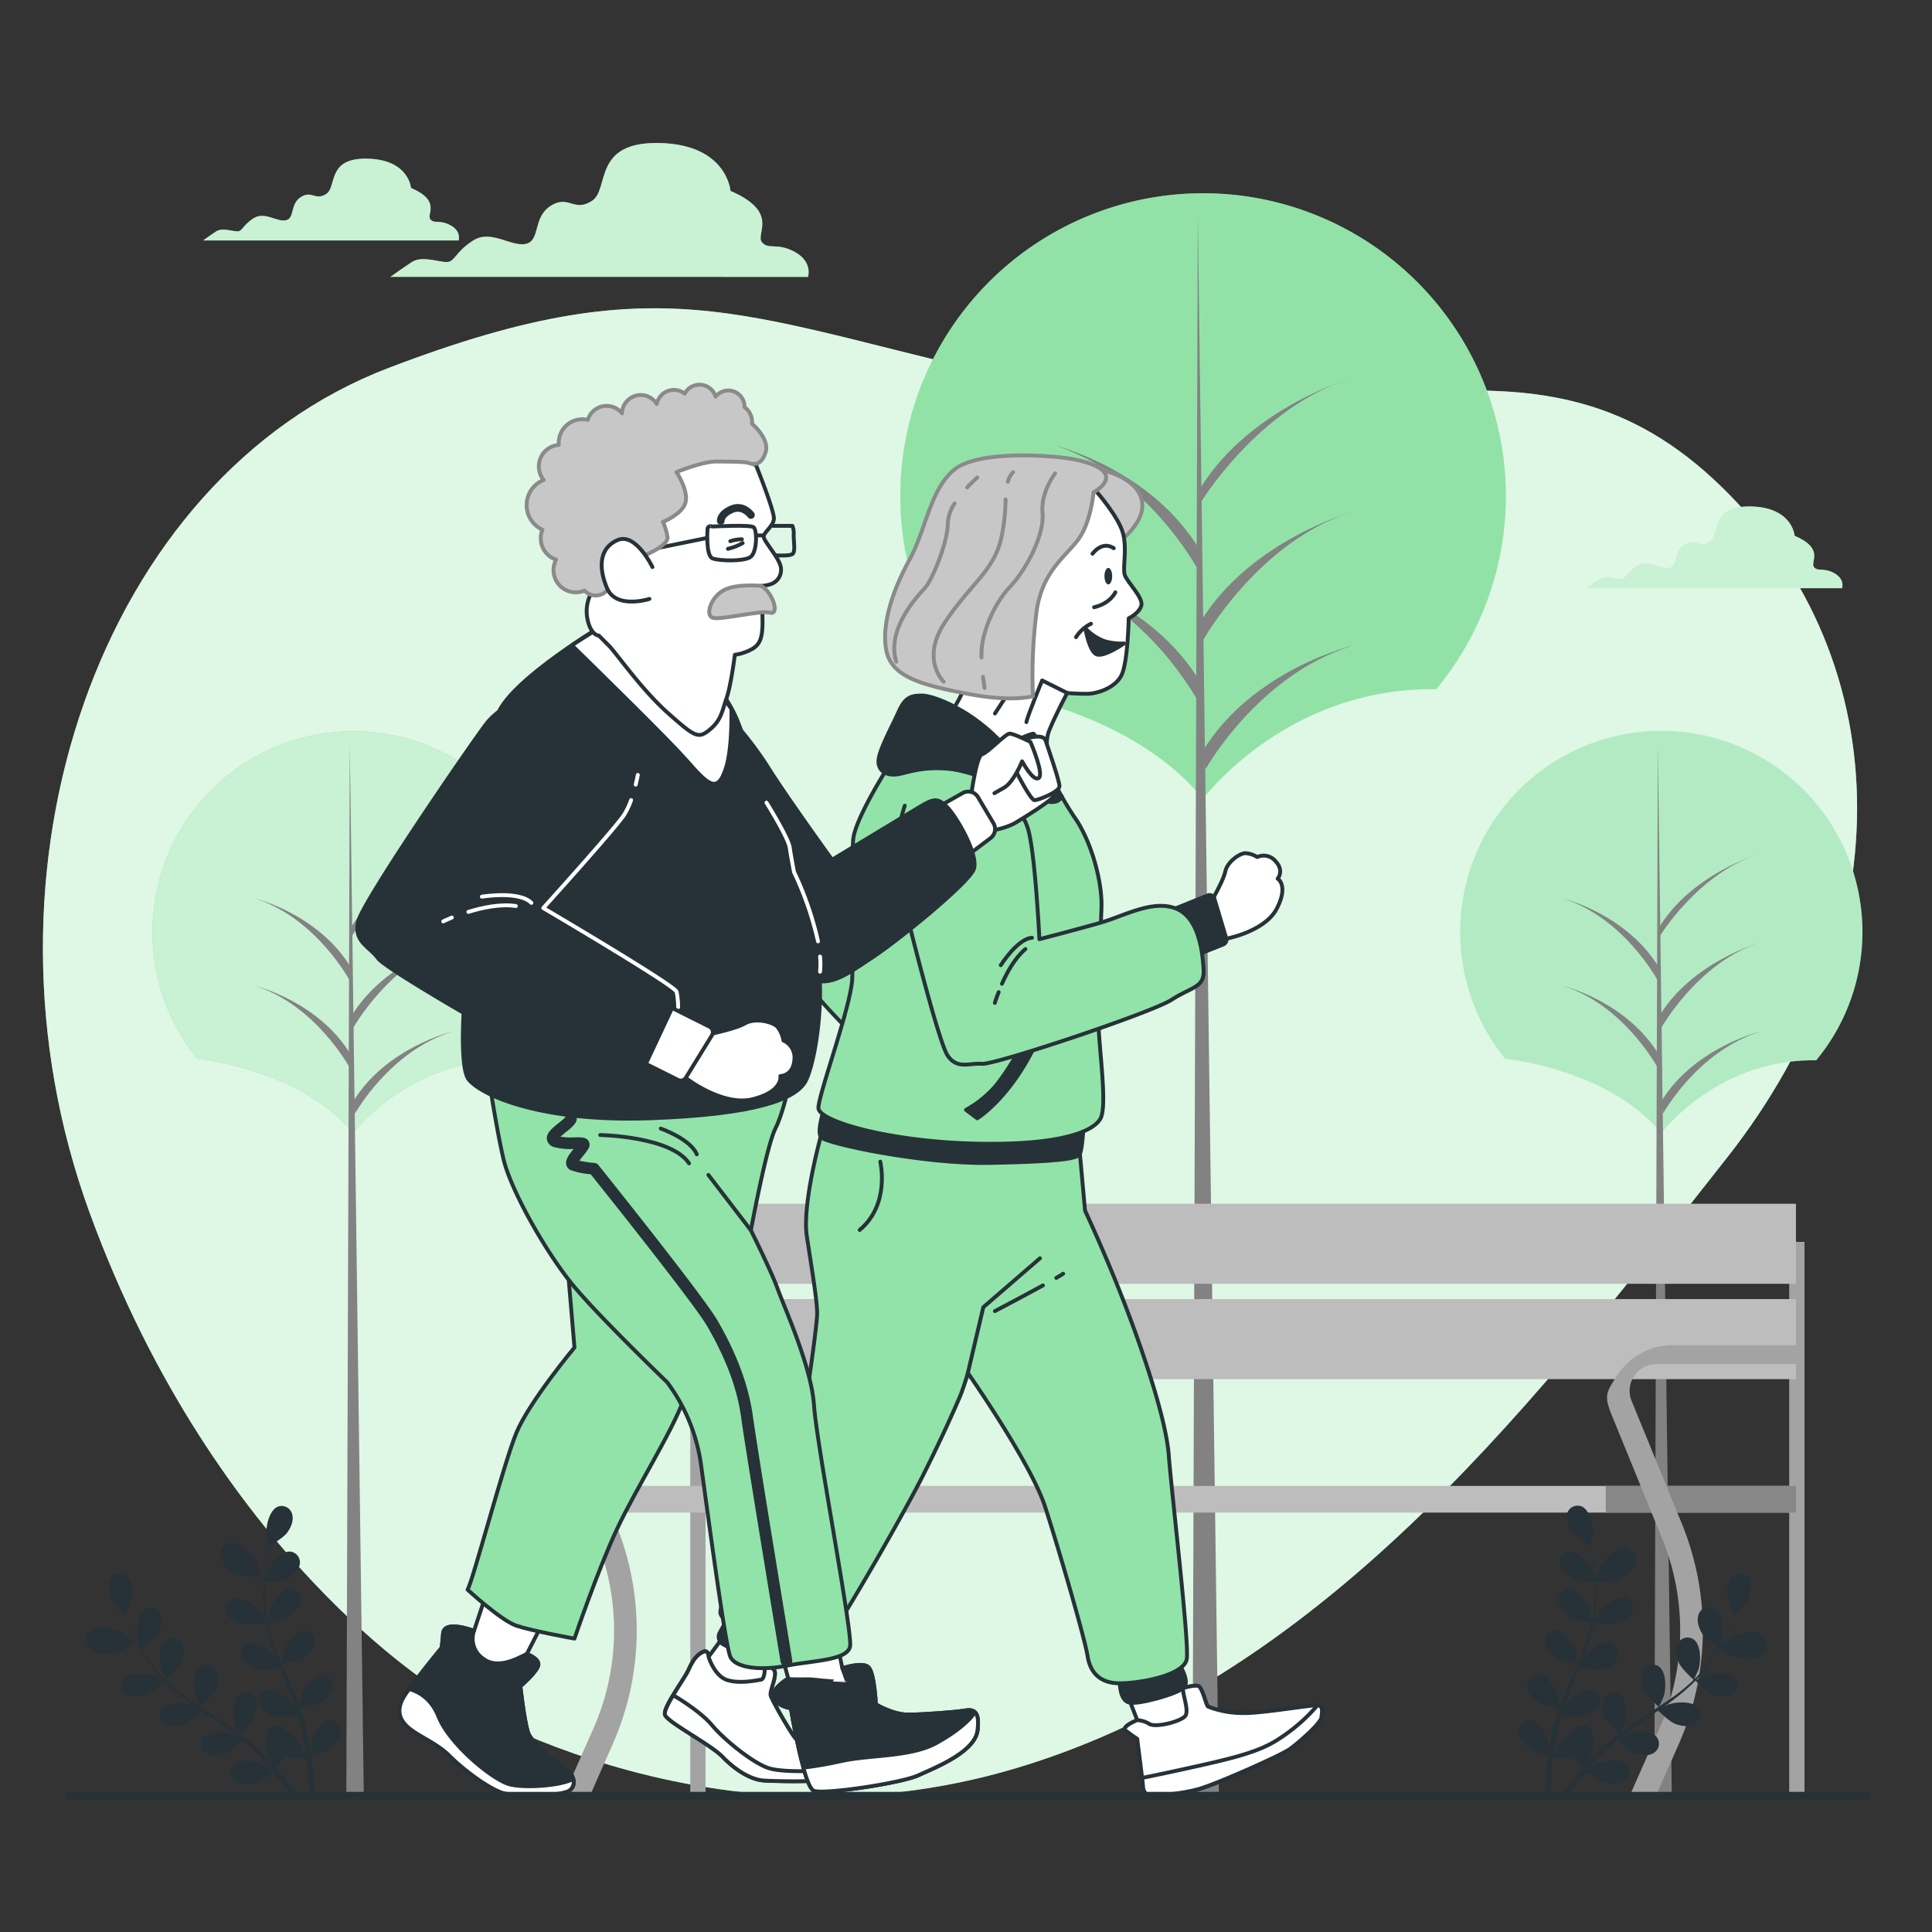 <svg xmlns="http://www.w3.org/2000/svg" viewBox="0 0 500 500"><rect x="0" y="0" width="500" height="500" fill="#333333" stroke="none"/><g id="background-simple"><path d="M114.1,437.77S181.31,482,263,457.59s137.26-98.8,183.88-157.89,44.39-131.31-3.38-175.64-95.69-7.84-173.26-24.41S174.5,66.89,100.37,95.3-9.39,224.79,23.25,314,114.1,437.77,114.1,437.77Z" style="fill:#92E3A9"></path><path d="M114.1,437.77S181.31,482,263,457.59s137.26-98.8,183.88-157.89,44.39-131.31-3.38-175.64-95.69-7.84-173.26-24.41S174.5,66.89,100.37,95.3-9.39,224.79,23.25,314,114.1,437.77,114.1,437.77Z" style="fill:#fff;opacity:0.7"></path></g><g id="Clouds"><path d="M205.7,65.2c-4.69-2.56-6.83-.42-8.54-2.56s4.7-7.69-8.11-13.24c0,0-.86-12-18.37-12.39s-12.81,12-17.51,15-6-1.71-10.68,1.28-2.56,9-6.41,9.83-9-3.85-13.66-.86-4.7,5.56-6.84,5.56-6.4-1.71-9,0-5.55,3.84-5.55,3.84H209.12S210.4,67.77,205.7,65.2Z" style="fill:#92E3A9"></path><g style="opacity:0.5"><path d="M205.7,65.2c-4.69-2.56-6.83-.42-8.54-2.56s4.7-7.69-8.11-13.24c0,0-.86-12-18.37-12.39s-12.81,12-17.51,15-6-1.71-10.68,1.28-2.56,9-6.41,9.83-9-3.85-13.66-.86-4.7,5.56-6.84,5.56-6.4-1.71-9,0-5.55,3.84-5.55,3.84H209.12S210.4,67.77,205.7,65.2Z" style="fill:#fff"></path></g><path d="M116.6,58.31c-2.88-1.57-4.18-.26-5.23-1.57s2.88-4.71-5-8.1c0,0-.53-7.32-11.24-7.58s-7.84,7.32-10.72,9.14-3.65-1-6.53.79S76.35,56.48,74,57s-5.49-2.35-8.36-.52-2.88,3.39-4.18,3.39-3.93-1-5.49,0-3.4,2.36-3.4,2.36h66.12S119.47,59.87,116.6,58.31Z" style="fill:#92E3A9"></path><g style="opacity:0.5"><path d="M116.6,58.31c-2.88-1.57-4.18-.26-5.23-1.57s2.88-4.71-5-8.1c0,0-.53-7.32-11.24-7.58s-7.84,7.32-10.72,9.14-3.65-1-6.53.79S76.35,56.48,74,57s-5.49-2.35-8.36-.52-2.88,3.39-4.18,3.39-3.93-1-5.49,0-3.4,2.36-3.4,2.36h66.12S119.47,59.87,116.6,58.31Z" style="fill:#fff"></path></g><path d="M474.68,148.32c-2.88-1.57-4.18-.26-5.23-1.57s2.88-4.7-5-8.1c0,0-.53-7.32-11.24-7.58s-7.84,7.32-10.72,9.15-3.65-1.05-6.53.78-1.57,5.49-3.92,6-5.49-2.35-8.36-.52-2.88,3.4-4.18,3.4-3.93-1-5.49,0-3.4,2.35-3.4,2.35h66.12S477.55,149.89,474.68,148.32Z" style="fill:#92E3A9"></path><g style="opacity:0.5"><path d="M474.68,148.32c-2.88-1.57-4.18-.26-5.23-1.57s2.88-4.7-5-8.1c0,0-.53-7.32-11.24-7.58s-7.84,7.32-10.72,9.15-3.65-1.05-6.53.78-1.57,5.49-3.92,6-5.49-2.35-8.36-.52-2.88,3.4-4.18,3.4-3.93-1-5.49,0-3.4,2.35-3.4,2.35h66.12S477.55,149.89,474.68,148.32Z" style="fill:#fff"></path></g></g><g id="Trees"><path d="M250.59,177.72s40.31,4,60.74,29c0,0,21.58-28.95,60.35-28.36a78.35,78.35,0,1,0-121.1-.55Z" style="fill:#92E3A9"></path><path d="M250.59,177.72s40.31,4,60.74,29c0,0,21.58-28.95,60.35-28.36a78.35,78.35,0,1,0-121.1-.55Z" style="fill:#92E3A9;opacity:0.5"></path><polygon points="309.99 55.52 308.63 464.47 315.44 464.47 309.99 55.52" style="fill:#828282"></polygon><path d="M312,199.08s13.6-24.49,38.1-32c0,0-25.86,6.13-38.78,27.22Z" style="fill:#828282"></path><path d="M310.55,130.35s15.09-25.16,39.59-32.64c0,0-26.66,7.67-39.59,28.76Z" style="fill:#828282"></path><path d="M311.08,166.13s14.56-26.24,39.06-33.72c0,0-26.48,7.34-39.41,28.43Z" style="fill:#828282"></path><path d="M310,147.37s-13.13-24.49-36.77-32c0,0,24.95,6.12,37.42,27.21Z" style="fill:#828282"></path><path d="M310,181.39s-13.13-24.49-36.77-32c0,0,24.95,6.12,37.42,27.21Z" style="fill:#828282"></path><path d="M51.07,274s26.78,2.65,40.35,19.25c0,0,14.34-19.23,40.09-18.84A52,52,0,1,0,51.06,274Z" style="fill:#92E3A9"></path><path d="M51.07,274s26.78,2.65,40.35,19.25c0,0,14.34-19.23,40.09-18.84A52,52,0,1,0,51.06,274Z" style="fill:#92E3A9"></path><path d="M51.07,274s26.78,2.65,40.35,19.25c0,0,14.34-19.23,40.09-18.84A52,52,0,1,0,51.06,274Z" style="fill:#fff;opacity:0.5"></path><polygon points="90.53 192.8 89.63 464.47 94.15 464.47 90.53 192.8" style="fill:#828282"></polygon><path d="M91.89,288.17s9-16.27,25.31-21.24c0,0-17.18,4.07-25.76,18.08Z" style="fill:#828282"></path><path d="M90.9,242.51s10-16.71,26.3-21.68c0,0-17.71,5.09-26.3,19.1Z" style="fill:#828282"></path><path d="M91.25,266.28s9.68-17.43,26-22.4c0,0-17.59,4.87-26.18,18.89Z" style="fill:#828282"></path><path d="M90.55,253.82s-8.73-16.27-24.43-21.24c0,0,16.58,4.07,24.86,18.08Z" style="fill:#828282"></path><path d="M90.55,276.42s-8.73-16.27-24.43-21.24c0,0,16.58,4.06,24.86,18.08Z" style="fill:#828282"></path><path d="M389.58,274s26.78,2.65,40.35,19.25c0,0,14.34-19.23,40.1-18.84a52.05,52.05,0,1,0-80.45-.36Z" style="fill:#92E3A9"></path><path d="M389.58,274s26.78,2.65,40.35,19.25c0,0,14.34-19.23,40.1-18.84a52.05,52.05,0,1,0-80.45-.36Z" style="fill:#fff;opacity:0.3"></path><polygon points="429.05 192.8 428.14 464.47 432.66 464.47 429.05 192.8" style="fill:#828282"></polygon><path d="M430.4,288.17s9-16.27,25.31-21.24c0,0-17.17,4.07-25.76,18.08Z" style="fill:#828282"></path><path d="M429.42,242.51s10-16.71,26.29-21.68c0,0-17.7,5.09-26.29,19.1Z" style="fill:#828282"></path><path d="M429.77,266.28s9.67-17.43,25.94-22.4c0,0-17.59,4.87-26.17,18.89Z" style="fill:#828282"></path><path d="M429.06,253.82s-8.72-16.27-24.42-21.24c0,0,16.57,4.07,24.86,18.08Z" style="fill:#828282"></path><path d="M429.06,276.42s-8.72-16.27-24.42-21.24c0,0,16.57,4.06,24.86,18.08Z" style="fill:#828282"></path></g><g id="Bench"><path d="M154.32,398.37a62.84,62.84,0,0,1-.7,48.87l-7.16,16.21a4.82,4.82,0,0,0-.32,1h6.66l5.83-13.21a72.79,72.79,0,0,0,.82-56.65l-13.07-32a6.93,6.93,0,0,1,6.43-9.55h29.77c2.75,0,5,2.85,5,.1a5,5,0,0,0-5-5H156.9a16.85,16.85,0,0,0-14,7.47c-3.15,4.67-3.75,5.5-1.63,10.71Z" style="fill:#a3a3a3"></path><rect x="178.64" y="321.4" width="3.95" height="142.71" style="fill:#a3a3a3"></rect><rect x="463.05" y="321.4" width="3.95" height="142.71" style="fill:#a3a3a3"></rect><rect x="176.66" y="311.53" width="288.13" height="20.72" style="fill:#bdbdbd"></rect><rect x="176.66" y="336.2" width="288.13" height="20.72" style="fill:#bdbdbd"></rect><rect x="155.33" y="384.55" width="309.46" height="6.91" style="fill:#bdbdbd"></rect><rect x="415.57" y="384.55" width="49.22" height="6.91" style="fill:#878787"></rect><path d="M422.27,362.57a6.92,6.92,0,0,1,6.42-9.55h36.09v-4.87h-32a16.85,16.85,0,0,0-14,7.47c-3.14,4.67-3.75,5.5-1.62,10.71l13.06,32a62.79,62.79,0,0,1-.7,48.87l-7.16,16.21a4.82,4.82,0,0,0-.32,1h6.66l5.84-13.21a72.84,72.84,0,0,0,.81-56.65Z" style="fill:#a3a3a3"></path></g><g id="character-2"><path d="M284.58,121.51l.82.18c2.28.56,8.64,2.54,10,7.36,1.63,5.91-5.5,10.79-6.31,11.81S278.47,126,277.45,125.38,278.67,118.46,284.58,121.51Z" style="fill:#c7c7c7;stroke:#8a8a8a;stroke-linecap:round;stroke-linejoin:round"></path><path d="M292.31,440l2,5.17s-4.17,1.67-3,2.67a32.2,32.2,0,0,0,3,2.16s1.5,11.67,1.5,12.34a3.17,3.17,0,0,0,1.17,2.33c.66.33,8.66-.33,13.33-1.67s21.17-8.66,23.5-10.33,8-6.67,8.17-8.17.5-3-1-3.16-13.84,2-18.84,2a25.1,25.1,0,0,1-9.5-1.67c-.5-.33-1.5-5-2.5-5.33s-3.83.5-3.83.5l-.83-3-14.34,3.83Z" style="fill:#fff;stroke:#263238;stroke-linecap:round;stroke-linejoin:round"></path><path d="M306.81,444c-1,1.5-7.67,3.17-9.33,2.17a6.79,6.79,0,0,0-3.17-1s-4.17,1.67-3,2.67a32.2,32.2,0,0,0,3,2.16s1.5,11.67,1.5,12.34a3.17,3.17,0,0,0,1.17,2.33c.66.33,8.66-.33,13.33-1.67s21.17-8.66,23.5-10.33,8-6.67,8.17-8.17.5-3-1-3.16-13.84,2-18.84,2a25.1,25.1,0,0,1-9.5-1.67c-.5-.33-1.5-5-2.5-5.33s-3.83.5-3.83.5C305.64,437.47,307.81,442.47,306.81,444Z" style="fill:#fff;stroke:#263238;stroke-linecap:round;stroke-linejoin:round"></path><path d="M331.31,449.81c-4.83,3.33-11.33,5-21,7.16-7.45,1.67-12.7,2.75-14.73,3.15.14,1.18.23,2,.23,2.19a3.17,3.17,0,0,0,1.17,2.33c.66.33,8.66-.33,13.33-1.67s21.17-8.66,23.5-10.33,8-6.67,8.17-8.17.5-3-1-3.16A45.37,45.37,0,0,1,331.31,449.81Z" style="fill:#fff;stroke:#263238;stroke-linecap:round;stroke-linejoin:round"></path><path d="M289.81,435.64s0,4.5,2.5,5,12.17-2.17,14-3.83-1.17-6.17-1.17-6.17l-15.66,3.83Z" style="fill:#263238;stroke:#263238;stroke-linecap:round;stroke-linejoin:round"></path><path d="M186.9,424l-3.51,4.77s0-2-1.5-1.26-2.51,2-3.64,4.52-6.64,9.77-6.14,11.65,11.78,7.65,14.92,10.91,7.14,5.89,10.65,6.14,15.79.37,17.42-.38,1.26-2.88.5-4.51-8.77-5.14-9.65-5.89-6.26-10-6.52-11.28,2-5.52.76-6.64a1.66,1.66,0,0,0-2.26-.26l2-3.38Z" style="fill:#fff;stroke:#263238;stroke-linecap:round;stroke-linejoin:round"></path><path d="M181.89,427.55c-1.51.76-2.51,2-3.64,4.52s-6.64,9.77-6.14,11.65,11.78,7.65,14.92,10.91,7.14,5.89,10.65,6.14,15.79.37,17.42-.38,1.26-2.88.5-4.51-8.77-5.14-9.65-5.89-6.26-10-6.52-11.28,2-5.52.76-6.64a1.66,1.66,0,0,0-2.26-.26s0,2.76-1,2.89-5.27,1.13-8.65.12-4.89-6-4.89-6l-.07-.58C183.19,427.71,182.84,427.08,181.89,427.55Z" style="fill:#fff;stroke:#263238;stroke-linecap:round;stroke-linejoin:round"></path><path d="M199.06,457.63c-4.14-1.25-11.78-7.52-14.79-11.15s-9.65-7.52-9.65-7.52l-.54,0c-1.23,2.07-2.19,4-2,4.79.5,1.88,11.78,7.65,14.92,10.91s7.14,5.89,10.65,6.14,15.79.37,17.42-.38a2.23,2.23,0,0,0,1.11-2.55l-.23.05C213.85,458.26,203.19,458.89,199.06,457.63Z" style="fill:#fff;stroke:#263238;stroke-linecap:round;stroke-linejoin:round"></path><path d="M189.14,417.31l-2.86,5.2a2.25,2.25,0,0,0,.88,3.05l9.57,5.27a2.25,2.25,0,0,0,3.11-1l2.64-5.52Z" style="fill:#263238;stroke:#263238;stroke-linecap:round;stroke-linejoin:round"></path><path d="M212.81,292.64s-5.33,18.67-4,27.33,2.67,16.67,2.67,20-4.67,38-7.67,44-18.33,30-17.33,33.67,16.66,9,19.66,9.67,6.67-1.67,9.34-5,18.33-30.34,23.66-41,8.34-17.67,9.34-20a58.15,58.15,0,0,0,2-6s16.33,23.33,20,34.66,10.33,34.34,11,38.67,3.33,7,8.33,7,16.67-2,17.33-6.33-4-43.67-4.66-52.67-6.34-26-11.34-39-10.33-24.33-10.33-24.33l-1.33-14.67-61.34-6Z" style="fill:#92E3A9;stroke:#263238;stroke-linecap:round;stroke-linejoin:round"></path><polyline points="250.48 355.31 254.48 338.31 269.14 325.64" style="fill:none;stroke:#263238;stroke-linecap:round;stroke-linejoin:round"></polyline><path d="M273.37,330.72c.76-.44,1.37-.81,1.77-1.08" style="fill:none;stroke:#263238;stroke-linecap:round;stroke-linejoin:round"></path><path d="M257.48,339.31s7.1-3.72,12.43-6.65" style="fill:none;stroke:#263238;stroke-linecap:round;stroke-linejoin:round"></path><path d="M227.81,300.64s2.67,11-5.33,17.67" style="fill:none;stroke:#263238;stroke-linecap:round;stroke-linejoin:round"></path><path d="M213.81,285.31s-2.67,7.33-1.33,9,26.66,7,43.66,6.66,22.67-1,23.34-2.33,1-8,1-8-12.67,3-31,.67-29.34-5-29.34-5S214.48,284.31,213.81,285.31Z" style="fill:#263238;stroke:#263238;stroke-linecap:round;stroke-linejoin:round"></path><path d="M222.19,221.08s-15.8,24.51-15.8,28.7,15.8,19.35,16.77,20.32,6.13-14.83,6.13-27.41a84.15,84.15,0,0,0-4.19-24.51Z" style="fill:#92E3A9;stroke:#263238;stroke-linecap:round;stroke-linejoin:round"></path><path d="M230.31,197.72s-9,14-9.5,19.5,0,29-.25,36-8.75,30-8.75,33.5,18.5,8.75,40.75,9.25,30.5-3.25,32.25-6.5-.25-17-.5-24,.5-23.5.75-30.5-2.75-17.5-7-23.5a81.38,81.38,0,0,1-7.5-14,243.55,243.55,0,0,0-24.75-4.25C234.06,192,230.31,197.72,230.31,197.72Z" style="fill:#92E3A9;stroke:#263238;stroke-linecap:round;stroke-linejoin:round"></path><path d="M265.06,269.2A67.44,67.44,0,0,1,258,280.65a28,28,0,0,1-8,6.58l2.92,2.19s8.77-5.36,15.59-20.22Z" style="fill:#263238;stroke:#263238;stroke-linecap:round;stroke-linejoin:round"></path><path d="M283.76,127.22s5.91,6.72,6.93,11-.21,8.75.4,10.59,4.89,5.9,4.28,7.94-3.26,3.26-3.26,3.26-.2,11.2-1.83,14.66-6.52,4.89-9,4.89-5.09-.2-5.09-.2-3.06,5.7-4.69,9.77.61,10.6,1.22,12.22,1.84,3.06.41,3.47-3.67-2-10-5.91-18.74-12.22-18.74-12.22,5.3-6.31,5.91-11.81-1.22-16.3,3.46-29.33S269.1,126.61,273,126,283,126,283.76,127.22Z" style="fill:#fff;stroke:#263238;stroke-linecap:round;stroke-linejoin:round"></path><path d="M276.23,179.36l-6.52-3.26s-3.87,9.37-4.08,10.79" style="fill:none;stroke:#263238;stroke-linecap:round;stroke-linejoin:round"></path><line x1="257.49" y1="184.65" x2="260.14" y2="180.58" style="fill:none;stroke:#263238;stroke-linecap:round;stroke-linejoin:round"></line><path d="M288.65,153.29s-1.22,2.85-5.5,3.87" style="fill:none;stroke:#263238;stroke-linecap:round;stroke-linejoin:round"></path><path d="M282.74,143.31s2.45-3.47,5.5-1.43" style="fill:none;stroke:#263238;stroke-linecap:round;stroke-linejoin:round"></path><path d="M290.89,166.53a15.19,15.19,0,0,1-5.09-.61,13.12,13.12,0,0,1-4.89-3.26s1,6.11,3,6.72S290.89,166.53,290.89,166.53Z" style="fill:#263238;stroke:#263238;stroke-linecap:round;stroke-linejoin:round"></path><path d="M282.34,161.43a9.49,9.49,0,0,0-3.87,3.47" style="fill:none;stroke:#263238;stroke-linecap:round;stroke-linejoin:round"></path><path d="M287.83,149.11c0,1.18-.45,2.14-1,2.14s-1-1-1-2.14.45-2.14,1-2.14S287.83,147.93,287.83,149.11Z" style="fill:#263238"></path><path d="M283,127.42s-.61,7.33-3.67,11.81-9.37,8.15-11,18.54a127.57,127.57,0,0,0-1,22.4s-5.29,1.63-16.9-.61-19.55-4.28-21-11,1.63-15.88,5.91-23.62,5.29-17.93,11.4-23.22,24.85-3.87,29.94-3.06,9.37,2.45,9.58,4.69S283,127.42,283,127.42Z" style="fill:#c7c7c7;stroke:#8a8a8a;stroke-linecap:round;stroke-linejoin:round"></path><path d="M254.39,175.17c.22,1.76.44,2.87.44,2.87" style="fill:none;stroke:#8a8a8a;stroke-linecap:round;stroke-linejoin:round"></path><path d="M273.07,122.5s-3.81,4.9-3.27,10.34-4.08,14.44-8.44,19.06S254,164.16,254,169.06c0,.37,0,.73,0,1.09" style="fill:none;stroke:#8a8a8a;stroke-linecap:round;stroke-linejoin:round"></path><path d="M260.84,124.68a5.51,5.51,0,0,1,1.34-2.45" style="fill:none;stroke:#8a8a8a;stroke-linecap:round;stroke-linejoin:round"></path><path d="M244.21,176.41s-6-5.72.27-15.25,12.25-13.07,14.43-21a48.82,48.82,0,0,0,1.33-10.9" style="fill:none;stroke:#8a8a8a;stroke-linecap:round;stroke-linejoin:round"></path><path d="M247.06,130.3a10,10,0,0,0-1.76,5c0,5.18-4.09,14.71-5.72,16.61s-10.35,10.62-7.62,19.34" style="fill:none;stroke:#8a8a8a;stroke-linecap:round;stroke-linejoin:round"></path><path d="M252.92,123.59a35.58,35.58,0,0,0-2.62,2.56" style="fill:none;stroke:#8a8a8a;stroke-linecap:round;stroke-linejoin:round"></path><path d="M274,205.43s-6.51-3.87-14.25-12.63S241.8,180,238.55,180s-4.49.81-6.11,4.48-5.3,10.18-5.1,12.83,2.65,3.46,5.1,3.06,5.9-2,12.83-1.43,17.92,5.91,21.38,7.13,6.93,2.65,8.15,0" style="fill:#263238;stroke:#263238;stroke-linecap:round;stroke-linejoin:round"></path><path d="M312.88,234.34s3.65-6.12,4.21-8.75,3.73-4.7,5.14-4.79a6.54,6.54,0,0,1,3.13,1,4,4,0,0,1,4.79,1.13c2.27,2.47.5,4.46.5,4.46s2.93,1.72-.25,7.81-13.92,8.14-15.11,8S312.88,234.34,312.88,234.34Z" style="fill:#fff;stroke:#263238;stroke-linecap:round;stroke-linejoin:round"></path><path d="M304.19,235.09l8.37-3.35a1.29,1.29,0,0,1,1.72.82l3.08,10.28a1.3,1.3,0,0,1-.76,1.57l-7.21,2.88Z" style="fill:#263238;stroke:#263238;stroke-linecap:round;stroke-linejoin:round"></path><path d="M234.15,208.51s-3.4,10.36-2.38,15.73,10.94,45.4,13.51,49,5.54,1.8,8.86,2.08,43.85-13.21,49.08-16.59,8.55-3.1,8.27-7.8-1.27-13.62-7.3-15.86-13.35,2-19.38,3.73S269,243.06,269,243.06s-1.16-23.78-3.13-29.09a16,16,0,0,0-9.3-9.61" style="fill:#92E3A9;stroke:#263238;stroke-linecap:round;stroke-linejoin:round"></path><path d="M259.3,254.61c1.33-3,3.37-6.72,6.08-9" style="fill:none;stroke:#263238;stroke-linecap:round;stroke-linejoin:round"></path><path d="M257.46,259.56s.32-1.14,1-2.8" style="fill:none;stroke:#263238;stroke-linecap:round;stroke-linejoin:round"></path><path d="M259,249.79s4.32-6.87,8.08-7.09" style="fill:none;stroke:#263238;stroke-linecap:round;stroke-linejoin:round"></path></g><g id="character-1"><path d="M251.25,206.36l4.31-11.48s10.76-5,11.83-5,5.74,15.42,5,16.5-7.54,5.38-10.05,6.81a19.08,19.08,0,0,1-6.45,1.8Z" style="fill:#fff;stroke:#263238;stroke-linecap:round;stroke-linejoin:round"></path><path d="M262.73,199.18s3.95,7.9,5,7.9,6.46-2.16,6.46-3.59-2.87-9.69-3.59-11.84-5.74-.36-7.53.36S260.58,194.88,262.73,199.18Z" style="fill:#fff;stroke:#263238;stroke-linecap:round;stroke-linejoin:round"></path><path d="M251.25,206.36s1.44-10.76,2.87-11.12,6.1-5.38,7.18-5.38,5.38,2.15,5.38,2.15,3.58,8.25,2.15,9.33-4.31-4.31-4.31-4.31-2.15,5.38-4.66,6.82l-2.51,1.43" style="fill:#fff;stroke:#263238;stroke-linecap:round;stroke-linejoin:round"></path><path d="M243.36,208.51l5.75-3.25a2.92,2.92,0,0,1,4,1.05l4,6.75a2.92,2.92,0,0,1-.76,3.84l-7.94,6Z" style="fill:#fff;stroke:#263238;stroke-linecap:round;stroke-linejoin:round"></path><path d="M187,183.76a92.34,92.34,0,0,1,11.48,14.35c4.66,7.53,16.86,24.39,16.86,24.39s19-11.48,22.6-13.63,4.66-2.51,7.17,0S253.4,221.42,252,225s-19.37,18.3-26.55,23-12.19,9-19.72,3.23-23-53.81-25.47-58.47S184.53,182,187,183.76Z" style="fill:#263238;stroke:#263238;stroke-linecap:round;stroke-linejoin:round"></path><path d="M202,427.07l2,7.33s-4.67,2.67-3.67,5,4.34,2.67,4.34,2.67,3.33,20.33,6,21.33,22.66-2,27-4,14.66-6,15.33-11.66-1.67-5.34-3.67-5-10.33,1-14.33,1-8.33-2.67-8.33-2.67-.34-8.33-2-9.67-6.67.34-6.67.34l-1.67-8Z" style="fill:#fff;stroke:#263238;stroke-linecap:round;stroke-linejoin:round"></path><path d="M210.56,434.68c-1.36-.2-5.4.11-6.67-.21-.69.41-4.47,2.81-3.56,4.93,1,2.34,4.34,2.67,4.34,2.67s3.33,20.33,6,21.33,22.66-2,27-4,14.66-6,15.33-11.66-1.67-5.34-3.67-5-10.33,1-14.33,1-8.33-2.67-8.33-2.67-.34-8.33-2-9.67-6.67.34-6.67.34l1.33,3.66S212.9,435,210.56,434.68Z" style="fill:#263238;stroke:#263238;stroke-linecap:round;stroke-linejoin:round"></path><path d="M252.3,443.11c-1.12,1.81-4.14,4.76-10,8-6.66,3.67-17.33,3-24.66,4.67a96.9,96.9,0,0,1-9.74,1.68c.88,3.16,1.85,5.65,2.74,6,2.66,1,22.66-2,27-4s14.66-6,15.33-11.66C253.31,445.08,253,443.75,252.3,443.11Z" style="fill:#fff;stroke:#263238;stroke-linecap:round;stroke-linejoin:round"></path><path d="M125.33,414.07l-2.66,8s-7.67-3-8,.67l-.34,3.66S105,437.74,104,440.07s-1,4.67,1.67,7,7.33,4,10.66,7.33,9,7.67,13,9.34,16,1,18-.34,1-4.33-.33-5-9.33-7-10.33-10-2-12-2-12,4.66-4,4.66-5.66-3-2.67-3-2.67l3.58-7Z" style="fill:#fff;stroke:#263238;stroke-linecap:round;stroke-linejoin:round"></path><path d="M114.67,422.74l-.34,3.66S105,437.74,104,440.07s-1,4.67,1.67,7,7.33,4,10.66,7.33,9,7.67,13,9.34,16,1,18-.34,1-4.33-.33-5-9.33-7-10.33-10-2-12-2-12,4.66-4,4.66-5.66-3-2.67-3-2.67c-.81.17-7,4.38-11.17,1.27a6.24,6.24,0,0,1-2.49-7.27S115,419.07,114.67,422.74Z" style="fill:#263238;stroke:#263238;stroke-linecap:round;stroke-linejoin:round"></path><path d="M148.36,460.39l-.54.25c-3.11,1.44-11.39,2.16-15.71,1.2s-15.71-10.32-18.59-17.51c-2-5.07-5.64-6.68-7.62-7.2a21.57,21.57,0,0,0-1.9,2.94c-1,2.33-1,4.67,1.67,7s7.33,4,10.66,7.33,9,7.67,13,9.34,16,1,18-.34A2.69,2.69,0,0,0,148.36,460.39Z" style="fill:#fff;stroke:#263238;stroke-linecap:round;stroke-linejoin:round"></path><path d="M146.67,325.07l2,23.67s-11.67,14-15,22S122.33,409.4,121,411.4c0,0,8.67,8,12.67,9.34s15,3.33,15,3.33,6-17.67,11-28.33,14-24.67,17.33-33.67,4-16.67,4.67-19S184,332.4,184,332.4Z" style="fill:#92E3A9;stroke:#263238;stroke-linecap:round;stroke-linejoin:round"></path><path d="M125.67,273.74s2.66,18,4.66,26.33,11.34,24.67,18.34,33,24,24.67,24,24.67a46.34,46.34,0,0,1,8.66,20.66c1.67,12,6.34,47.34,7.67,50.34s8,3.66,14.67,2.33,15.66-1.33,16.33-5-8.67-52.33-9.33-62.33-7.67-25.34-9.34-30-7-15.34-7-15.34,4-21.66,6.34-26.33,4.66-15.33,4.66-19.67-17.33,1.67-39-2-36.66-4-39-4S125.67,273.74,125.67,273.74Z" style="fill:#92E3A9;stroke:#263238;stroke-linecap:round;stroke-linejoin:round"></path><path d="M155.33,293.74s18.34.33,23,7.33" style="fill:none;stroke:#263238;stroke-linecap:round;stroke-linejoin:round"></path><path d="M171,292.07s7.67,2.67,9.33,6.67" style="fill:none;stroke:#263238;stroke-linecap:round;stroke-linejoin:round"></path><line x1="194.33" y1="318.4" x2="183.33" y2="304.07" style="fill:none;stroke:#263238;stroke-linecap:round;stroke-linejoin:round"></line><path d="M203.5,431.24A1.5,1.5,0,0,1,202,430c-.09-.53-8.85-53.46-10.17-63-1-7.56-3.93-15.35-8.81-23.78-3.33-5.75-26.79-35.13-30.15-39.32a20.06,20.06,0,0,1-5.23-1.09,2,2,0,0,1-1.09-1.39c-.28-1.32.71-2.6,1.9-4.07a15.77,15.77,0,0,1-4.9-.45,2.54,2.54,0,0,1-2-1.91c-.32-1.68,1.34-3,3.1-4.41a15.23,15.23,0,0,0,1.68-1.47c.08-1.05-1.44-5-3.32-8.62a1.5,1.5,0,0,1,2.66-1.39c3.14,6,4.24,9.89,3.29,11.47a10.21,10.21,0,0,1-2.44,2.35c-.43.35-1,.84-1.49,1.25a16.4,16.4,0,0,0,3.74.17c1.67,0,2.88-.08,3.53.93a1.86,1.86,0,0,1,.05,1.87,12.46,12.46,0,0,1-1.4,1.94c-.28.35-.72.88-1,1.32a30.51,30.51,0,0,0,3.88.57,1.47,1.47,0,0,1,1.05.56c1.1,1.37,27.11,33.82,30.79,40.18,5.09,8.79,8.09,16.92,9.19,24.88,1.31,9.54,10.07,62.43,10.16,63a1.5,1.5,0,0,1-1.23,1.73ZM146.31,289.13Z" style="fill:#263238"></path><path d="M156.67,161.4s-23.67,14-27.67,23-3,43.67-5.33,49.67-6,41-2.35,45.34,19.33,11,47,10,37.33-5,40-9.33,6.35-25.68,1.68-39.34-10-27-10.67-30.67-5.33-15-8-22.33S184,176.07,183,174.07,165.33,157.74,156.67,161.4Z" style="fill:#263238;stroke:#263238;stroke-linecap:round;stroke-linejoin:round"></path><path d="M212.23,247.57a20.21,20.21,0,0,1,0,3.9" style="fill:none;stroke:#fff;stroke-linecap:round;stroke-linejoin:round"></path><path d="M198.37,207.73s5.61,9,6,11.59,1.12,6.36,1.12,6.36a84.94,84.94,0,0,1,6.21,17.94" style="fill:none;stroke:#fff;stroke-linecap:round;stroke-linejoin:round"></path><path d="M177.39,196.46c5.63,6.38,8.25,9.39,10.5,2.26,1.25-3.95,1.46-10.31,1.4-15.21-2.14-3.13-4.13-5.28-4.77-6.56-1.13-2.25-19.89-18.39-29.65-14.26,0,0-2.87,1.69-6.86,4.32C155.05,173.89,172.9,191.38,177.39,196.46Z" style="fill:#fff;stroke:#263238;stroke-linecap:round;stroke-linejoin:round"></path><path d="M195.66,120.4s4.79,11.89,4.62,13.87-2.64,3.47-2.64,4.63,4.3,5.78,4.46,8.09a3.86,3.86,0,0,1-2.48,4.13,8.38,8.38,0,0,1-2.64.5s.49,7.93.33,10.74-.66,4.62-3,5.78a12.74,12.74,0,0,1-4.13,1.32s-1,7.93-2.15,11.23-1.32,5.62-4.3,8.1-3.8,2-10.73-4.13-13.55-15.7-15.37-17.51L155,164.5s-2.15,0-3-4.46a10,10,0,0,1,1.65-7.59s-4.3-6.45-4.63-11.73,6.45-14.87,12.89-19.5,15.2-4.79,22.3-4A34.63,34.63,0,0,1,195.66,120.4Z" style="fill:#fff;stroke:#263238;stroke-linecap:round;stroke-linejoin:round"></path><path d="M197,151.62s-6.44-.66-9.75,1.16-4.79,6.44-2.81,7.1,12.39-2,14.87-1.32S200.12,153.44,197,151.62Z" style="fill:#c7c7c7;stroke:#8a8a8a;stroke-linecap:round;stroke-linejoin:round"></path><path d="M194.34,133.28s-2-2.81-5-1.48-2.81,3-2.81,3" style="fill:none;stroke:#263238;stroke-linecap:round;stroke-linejoin:round;stroke-width:2px"></path><path d="M183.1,137.08s-.49,6.78,1.32,7.44,7.93.82,9.75-.33,1.82-7.11.83-7.77-10.58-.16-10.58-.16S183.1,135.76,183.1,137.08Z" style="fill:none;stroke:#263238;stroke-linecap:round;stroke-linejoin:round"></path><line x1="182.94" y1="139.23" x2="166.75" y2="142.53" style="fill:none;stroke:#263238;stroke-linecap:round;stroke-linejoin:round"></line><line x1="196.15" y1="138.57" x2="197.64" y2="138.57" style="fill:none;stroke:#263238;stroke-linecap:round;stroke-linejoin:round"></line><path d="M200.12,136.09h4.95a4.83,4.83,0,0,1,.33,2.31c0,1.82.5,4.46-.33,5s-4.13.33-4.13.33" style="fill:none;stroke:#263238;stroke-linecap:round;stroke-linejoin:round"></path><path d="M192,139.56a10.53,10.53,0,0,0-3,.5" style="fill:none;stroke:#263238;stroke-linecap:round;stroke-linejoin:round"></path><path d="M192.19,140.55a14.67,14.67,0,0,1-3.8,1.49" style="fill:none;stroke:#263238;stroke-linecap:round;stroke-linejoin:round"></path><path d="M194.62,109.66a4.73,4.73,0,0,0-1.94-4.29v-.09a4.19,4.19,0,0,0-7.48-2.62,4.34,4.34,0,0,0-8-.78,4.52,4.52,0,0,0-7.23,2.67,4.86,4.86,0,0,0-9,2.42,5.08,5.08,0,0,0-8.85,1.7,6.46,6.46,0,0,0-1.4-.17,6.12,6.12,0,0,0-6.12,6.12,4.89,4.89,0,0,0,0,.54,5.56,5.56,0,0,0-3.9,9.06,7,7,0,0,0-.31,12.87,5.83,5.83,0,0,0,3.53,7.75,5.76,5.76,0,0,0,7.34,8,3.93,3.93,0,0,0,6.69-1.61,3.64,3.64,0,0,0,1.49-2.23c.33-1.66.33-5,2-5.62s4.66.67,4.66.67,7-2.73,6.64-5.08a14.86,14.86,0,0,0-1.18-3.9s5.08-2,5.86-5.08-2.34-7.81-2.34-7.81,6.64-2.73,10.15-2.73,7.42,0,8.59.39,3.13.78,4.3-2.74S194.62,109.66,194.62,109.66Z" style="fill:#c7c7c7;stroke:#8a8a8a;stroke-linecap:round;stroke-linejoin:round"></path><path d="M168.85,146.76s-4.29-9-9-7-5.08,7-2.73,12.5S168.07,155,168.07,155" style="fill:#fff;stroke:#263238;stroke-linecap:round;stroke-linejoin:round"></path><path d="M181.55,268.08s8.4-1.6,11.2-3.2,7.21-.4,8.41.8a7.86,7.86,0,0,1,1.6,3.6,4.83,4.83,0,0,1,2.8,5.2c-.4,4-3.6,4-3.6,4s.8,4-7.2,6-18.42-6-19.22-7.2S181.55,268.08,181.55,268.08Z" style="fill:#fff;stroke:#263238;stroke-linecap:round;stroke-linejoin:round"></path><path d="M141.92,176.82s-12,5.2-16,10.41-32,46-33.22,51.23,2.8,6.4,5.2,9.61,46.83,28.82,54,30.82,9.6,5.2,13.61,1.2,11.2-12,8.4-19.22-12.41-10.4-18.81-14.4-16.41-10.81-16.41-10.81,20.41-20,23.61-26a19.12,19.12,0,0,0,1.2-16" style="fill:#263238;stroke:#263238;stroke-linecap:round;stroke-linejoin:round"></path><path d="M163.33,207.06a18.89,18.89,0,0,1-1.87,3.91C159.05,214.58,140.6,235,140.6,235s34.1,20.06,34.5,21.67a20.6,20.6,0,0,1,.4,4" style="fill:none;stroke:#fff;stroke-linecap:round;stroke-linejoin:round"></path><path d="M165.07,200.54s-.18,1-.55,2.52" style="fill:none;stroke:#fff;stroke-linecap:round;stroke-linejoin:round"></path><path d="M121.21,236c3.69-1.14,8.34-2.12,12.3-1.52" style="fill:none;stroke:#fff;stroke-linecap:round;stroke-linejoin:round"></path><path d="M114.7,238.46s.85-.41,2.24-1" style="fill:none;stroke:#fff;stroke-linecap:round;stroke-linejoin:round"></path><path d="M124.71,232.06s9.61-1.61,12.81,1.6" style="fill:none;stroke:#fff;stroke-linecap:round;stroke-linejoin:round"></path><path d="M173.94,260.87l9.69,4.85a1.55,1.55,0,0,1,.63,2.2l-6.77,11a1.55,1.55,0,0,1-2,.57l-8.34-4.17Z" style="fill:#fff;stroke:#263238;stroke-linecap:round;stroke-linejoin:round"></path></g><g id="Plants"><path d="M28.83,428c2.11-.31,6.09-2.9,6.09-2.91s-2.51-2.1-2.68-2.22c-2-1.3-6.74-2.63-8.83-.9a3.2,3.2,0,0,0-.07,4.77C24.7,428,27.05,428.2,28.83,428Z" style="fill:#263238"></path><path d="M67.7,408.16s-.93-3.14-1-3.33c-1-2.21-4.17-5.91-6.87-5.63a3.21,3.21,0,0,0-2.69,3.94c.39,1.87,2.26,3.31,3.89,4.08C62.94,408.13,67.7,408.16,67.7,408.16Z" style="fill:#263238"></path><path d="M72.78,461.21c.93,1.15,1.77,2.24,2.53,3.23h1.91c-1-1.23-2.08-2.62-3.35-4.13-.73-.88-1.53-1.8-2.37-2.74a30.37,30.37,0,0,0,2.12-2.91,20.62,20.62,0,0,0,5.63.39c.13,1.12.25,2.21.34,3.25.22,2.33.36,4.4.44,6.14h1.55c-.12-1.78-.31-3.9-.58-6.29-.13-1.14-.29-2.35-.47-3.6.44-.13,4-1.24,5.32-2.41s2.42-2.72,2.29-4.4a2.82,2.82,0,0,0-3.24-2.66c-2.35.42-4.13,4.33-4.41,6.44,0,.12,0,1.49-.06,2.35-.07-.5-.14-1-.22-1.52-.16-1-.35-2.06-.54-3.17-.12-.53-.23-1.07-.35-1.61s-.28-1.09-.42-1.65c-.35-1.28-.77-2.55-1.22-3.83.9-.14,4.11-.68,5.45-1.55s2.8-2.33,2.92-4a2.82,2.82,0,0,0-2.8-3.13c-2.38.06-4.73,3.66-5.33,5.7,0,.12-.3,1.64-.43,2.47-.28-.77-.55-1.53-.86-2.3-.88-2.21-1.84-4.42-2.79-6.63-.29-.67-.57-1.35-.85-2,.32,0,4.15-.61,5.65-1.58,1.33-.86,2.79-2.33,2.92-4a2.83,2.83,0,0,0-2.8-3.13c-2.38.07-4.74,3.66-5.33,5.7-.05.15-.43,2.33-.5,2.89-.62-1.49-1.23-3-1.77-4.48a48.67,48.67,0,0,1-1.83-6.18c.15,0,4.15-.59,5.68-1.58,1.34-.86,2.8-2.33,2.93-4a2.83,2.83,0,0,0-2.8-3.13c-2.38.06-4.74,3.66-5.34,5.7,0,.13-.33,1.79-.45,2.58h-.13a36.47,36.47,0,0,1-.69-6.43c0-1.19,0-2.33,0-3.44.76,0,4.21-.2,5.69-.94s3-2,3.34-3.66a2.82,2.82,0,0,0-2.43-3.42c-2.38-.2-5.11,3.12-5.93,5.08,0,.1-.38,1.24-.61,2.07,0-.5.06-1,.1-1.49.15-1.8.4-3.43.63-4.88.14-.82.28-1.56.42-2.25.72-.42,3.63-2.13,4.59-3.44s1.76-3.19,1.28-4.79a2.82,2.82,0,0,0-3.74-1.91c-2.2.92-3.1,5.12-2.92,7.24,0,.18.58,3,.62,3l0,0c-.14.66-.29,1.37-.44,2.15-.27,1.45-.55,3.08-.74,4.88a48.17,48.17,0,0,0-.34,5.83,38,38,0,0,0,.55,6.51.24.24,0,0,1,0,.08c-.32-.62-1.29-2.31-1.38-2.43-1.26-1.72-4.69-4.3-6.95-3.55a2.81,2.81,0,0,0-1.57,3.89c.68,1.53,2.56,2.42,4.1,2.77,1.75.41,5.56-.37,5.86-.43a51.45,51.45,0,0,0,1.74,6.42c.42,1.23.87,2.45,1.35,3.67-.3-.52-.57-1-.62-1.05-1.25-1.72-4.69-4.3-6.95-3.55a2.82,2.82,0,0,0-1.57,3.89c.69,1.54,2.56,2.42,4.11,2.78s4.83-.24,5.69-.4c.18.46.36.93.55,1.39.9,2.24,1.81,4.46,2.64,6.67.29.78.54,1.55.81,2.33-.27-.47-.5-.86-.54-.91-1.25-1.72-4.69-4.3-7-3.55a2.82,2.82,0,0,0-1.57,3.89c.69,1.54,2.56,2.42,4.11,2.78s4.51-.18,5.53-.38c.24.81.49,1.61.69,2.4.12.54.28,1.06.37,1.61s.21,1.08.32,1.61c.16,1,.33,2.1.46,3.12.1.7.17,1.37.26,2-.28-.78-.87-2.29-.93-2.41a11,11,0,0,0-3.85-4,4.72,4.72,0,0,0-.33-.53,2.82,2.82,0,0,0-4.18-.43c-1.72,1.64-1,5.89-.12,7.8,0,.11.78,1.27,1.25,2l-1-1.15c-.71-.78-1.43-1.53-2.2-2.35-.39-.37-.78-.76-1.18-1.15s-.84-.75-1.26-1.14c-1-.87-2.06-1.7-3.14-2.52.68-.62,3.06-2.84,3.7-4.3s1-3.49.22-4.95a2.81,2.81,0,0,0-4-1.07c-2,1.37-1.94,5.66-1.31,7.7,0,.12.65,1.53,1,2.3-.65-.49-1.3-1-2-1.45-2-1.35-4-2.67-6-4-.62-.4-1.22-.81-1.84-1.22.25-.22,3.13-2.8,3.85-4.43.64-1.46,1-3.49.22-5a2.82,2.82,0,0,0-4-1.06c-2,1.37-1.94,5.66-1.31,7.7,0,.15.93,2.17,1.18,2.68-1.34-.9-2.67-1.81-4-2.76A49,49,0,0,1,43,434.8c.11-.1,3.13-2.78,3.87-4.46.64-1.45,1-3.48.22-4.95a2.8,2.8,0,0,0-4.05-1.06c-2,1.36-1.94,5.66-1.31,7.69,0,.14.71,1.68,1,2.41l-.11.07a36.9,36.9,0,0,1-4.13-5c-.68-1-1.28-1.94-1.85-2.89.62-.44,3.4-2.49,4.23-3.93s1.42-3.35.76-4.9a2.82,2.82,0,0,0-3.91-1.5c-2.09,1.15-2.55,5.42-2.15,7.51,0,.11.37,1.24.64,2.06-.25-.44-.51-.88-.74-1.3-.87-1.58-1.56-3.08-2.17-4.41-.33-.77-.62-1.46-.89-2.11.38-.75,1.86-3.78,1.93-5.41s-.28-3.63-1.58-4.7a2.81,2.81,0,0,0-4.16.47c-1.33,2,.23,6,1.55,7.65.11.15,2.15,2.2,2.18,2.16l0,0c.24.64.51,1.31.81,2,.58,1.35,1.24,2.87,2.08,4.47a49.34,49.34,0,0,0,2.93,5.05,36.35,36.35,0,0,0,4.06,5.13l.05.05c-.61-.33-2.35-1.21-2.49-1.27-2-.74-6.29-1-7.76.88a2.82,2.82,0,0,0,.84,4.11c1.42.9,3.47.61,5,.05,1.68-.63,4.43-3.37,4.65-3.59a49.51,49.51,0,0,0,5,4.39c1,.8,2.07,1.57,3.14,2.32l-1.09-.54c-2-.74-6.28-1-7.76.88a2.82,2.82,0,0,0,.84,4.11c1.42.9,3.47.61,5,.05s3.9-2.86,4.53-3.47l1.23.86c2,1.36,4,2.71,5.88,4.1.67.49,1.31,1,2,1.5l-1-.47c-2-.74-6.28-1-7.75.88a2.82,2.82,0,0,0,.83,4.11c1.42.9,3.47.61,5,.05s3.66-2.64,4.41-3.36c.65.53,1.29,1.07,1.9,1.62.4.38.81.72,1.19,1.13L67,454.42c.7.78,1.43,1.57,2.1,2.35.47.53.9,1.05,1.35,1.57-.67-.5-2-1.44-2.11-1.5-1.85-1-6-1.94-7.79-.31a2.81,2.81,0,0,0,.2,4.19c1.27,1.1,3.34,1.12,4.89.8,1.71-.36,4.73-2.55,5.11-2.83C71.44,459.55,72.14,460.4,72.78,461.21Z" style="fill:#263238"></path><path d="M450.7,429.28c-2.1-.3-6.09-2.9-6.09-2.9s2.51-2.11,2.68-2.23c2-1.3,6.74-2.63,8.84-.9a3.2,3.2,0,0,1,.06,4.77C454.84,429.37,452.48,429.54,450.7,429.28Z" style="fill:#263238"></path><path d="M412.76,409.49c-.05,0,.93-3.14,1-3.33,1-2.21,4.17-5.91,6.87-5.63a3.21,3.21,0,0,1,2.69,3.94c-.4,1.88-2.26,3.31-3.9,4.09C417.52,409.46,412.77,409.49,412.76,409.49Z" style="fill:#263238"></path><path d="M408.38,461.14c-.92,1.15-1.76,2.23-2.52,3.23H404c1-1.23,2.08-2.62,3.34-4.13.74-.88,1.54-1.8,2.38-2.75a30.37,30.37,0,0,1-2.12-2.91,20.79,20.79,0,0,1-5.64.4c-.13,1.12-.24,2.21-.34,3.24-.21,2.34-.35,4.41-.43,6.15h-1.55c.12-1.78.3-3.9.58-6.29.13-1.14.29-2.36.46-3.6-.43-.13-4-1.25-5.32-2.41s-2.41-2.72-2.28-4.4a2.81,2.81,0,0,1,3.24-2.66c2.35.42,4.13,4.33,4.41,6.43,0,.13.05,1.5.05,2.36.08-.51.15-1,.23-1.52.16-1,.34-2.07.54-3.17.12-.53.23-1.07.35-1.61s.28-1.1.42-1.65c.35-1.28.77-2.56,1.22-3.83-.9-.14-4.11-.69-5.45-1.55s-2.8-2.33-2.92-4a2.81,2.81,0,0,1,2.79-3.12c2.39.06,4.74,3.65,5.34,5.69,0,.13.3,1.64.43,2.48.28-.77.55-1.53.86-2.3.88-2.21,1.84-4.42,2.79-6.63.29-.68.57-1.35.85-2-.32-.05-4.15-.61-5.65-1.58-1.33-.86-2.8-2.33-2.92-4a2.81,2.81,0,0,1,2.8-3.12c2.38.06,4.73,3.66,5.33,5.7.05.15.43,2.33.49,2.89.63-1.5,1.24-3,1.78-4.48a49.15,49.15,0,0,0,1.83-6.18c-.15,0-4.15-.59-5.69-1.58-1.33-.86-2.79-2.33-2.92-4a2.82,2.82,0,0,1,2.8-3.12c2.38.06,4.74,3.65,5.34,5.69,0,.14.32,1.8.44,2.59H412a36.58,36.58,0,0,0,.69-6.44c0-1.19,0-2.32-.05-3.43-.76,0-4.21-.21-5.69-1s-3-2-3.35-3.66a2.82,2.82,0,0,1,2.44-3.41c2.38-.2,5.11,3.11,5.93,5.08,0,.1.38,1.24.61,2.07,0-.5-.06-1-.1-1.5-.15-1.79-.4-3.43-.63-4.87-.14-.82-.28-1.56-.42-2.25-.73-.42-3.63-2.13-4.59-3.45s-1.77-3.18-1.28-4.79a2.82,2.82,0,0,1,3.74-1.9c2.2.92,3.1,5.11,2.92,7.23,0,.19-.58,3-.62,3l-.05,0c.15.66.3,1.37.45,2.15.26,1.45.55,3.08.74,4.88a52.47,52.47,0,0,1,.34,5.83,37,37,0,0,1-.56,6.51s0,.05,0,.08c.32-.62,1.29-2.32,1.38-2.44,1.25-1.71,4.69-4.29,7-3.54a2.82,2.82,0,0,1,1.57,3.89c-.68,1.53-2.56,2.41-4.11,2.77-1.74.4-5.55-.37-5.85-.43a49.84,49.84,0,0,1-1.75,6.42c-.41,1.23-.87,2.45-1.34,3.67.3-.53.57-1,.62-1,1.25-1.72,4.69-4.3,6.95-3.55a2.82,2.82,0,0,1,1.57,3.89c-.69,1.53-2.56,2.42-4.11,2.77s-4.83-.23-5.69-.4c-.18.47-.36.94-.55,1.4-.9,2.23-1.81,4.46-2.64,6.67-.29.77-.55,1.55-.81,2.33.27-.47.5-.86.54-.91,1.25-1.72,4.69-4.3,6.95-3.55a2.82,2.82,0,0,1,1.57,3.89c-.69,1.53-2.56,2.42-4.11,2.77s-4.51-.17-5.53-.37c-.25.8-.49,1.61-.69,2.4-.12.54-.28,1.05-.38,1.6s-.21,1.09-.31,1.62c-.16,1-.33,2.1-.46,3.11-.1.71-.18,1.38-.26,2.06.28-.78.86-2.29.93-2.41a10.87,10.87,0,0,1,3.85-4,2.93,2.93,0,0,1,.33-.53,2.81,2.81,0,0,1,4.17-.43c1.73,1.64,1.06,5.89.13,7.8-.05.11-.78,1.27-1.26,2l1-1.14c.7-.78,1.43-1.53,2.2-2.35l1.18-1.15c.38-.39.84-.76,1.26-1.14,1-.87,2-1.71,3.14-2.52-.68-.62-3.06-2.84-3.7-4.3s-1.05-3.49-.23-5a2.83,2.83,0,0,1,4.06-1.06c1.95,1.37,1.94,5.66,1.31,7.69,0,.13-.65,1.54-1,2.31.66-.49,1.31-1,2-1.45,2-1.36,4-2.67,6-4l1.83-1.22c-.24-.22-3.12-2.8-3.84-4.44-.64-1.45-1.05-3.48-.23-4.95a2.82,2.82,0,0,1,4.06-1.06c2,1.37,1.94,5.66,1.31,7.69,0,.16-.93,2.18-1.18,2.68,1.34-.89,2.67-1.8,4-2.75a51.59,51.59,0,0,0,4.93-4.14c-.11-.1-3.13-2.78-3.87-4.46-.64-1.45-1.05-3.48-.23-4.95a2.82,2.82,0,0,1,4.06-1.06c1.95,1.36,1.94,5.66,1.31,7.69,0,.13-.72,1.68-1.05,2.4l.11.08a36.8,36.8,0,0,0,4.12-5c.69-1,1.29-1.94,1.86-2.9-.62-.44-3.4-2.49-4.23-3.92s-1.42-3.35-.77-4.9a2.82,2.82,0,0,1,3.92-1.5c2.09,1.14,2.54,5.41,2.14,7.5,0,.12-.37,1.25-.63,2.07.25-.44.51-.88.74-1.3.86-1.58,1.56-3.08,2.16-4.42.34-.76.63-1.45.9-2.11-.38-.74-1.86-3.77-1.93-5.4s.28-3.63,1.57-4.7a2.82,2.82,0,0,1,4.17.47c1.33,2-.24,6-1.55,7.65-.12.14-2.16,2.2-2.18,2.16l0-.05c-.24.63-.51,1.31-.82,2-.57,1.35-1.24,2.87-2.07,4.48a50.43,50.43,0,0,1-2.93,5.05,36.44,36.44,0,0,1-4.06,5.12l-.05.06c.61-.34,2.35-1.22,2.49-1.27,2-.74,6.28-1,7.76.88a2.82,2.82,0,0,1-.84,4.11c-1.42.9-3.47.6-5,.05-1.67-.63-4.42-3.38-4.64-3.6a49.59,49.59,0,0,1-5,4.4c-1,.8-2.08,1.56-3.14,2.32l1.09-.54c2-.74,6.28-1,7.76.88a2.82,2.82,0,0,1-.84,4.11c-1.42.9-3.47.6-5,.05s-3.9-2.86-4.52-3.48l-1.23.86c-2,1.37-4,2.72-5.88,4.11-.67.49-1.32,1-2,1.5.48-.25.88-.45,1-.47,2-.74,6.28-1,7.75.88a2.82,2.82,0,0,1-.83,4.11c-1.42.9-3.47.6-5,.05s-3.67-2.64-4.41-3.37c-.65.54-1.3,1.07-1.9,1.62-.4.39-.81.73-1.2,1.14l-1.15,1.17c-.7.78-1.43,1.57-2.1,2.34l-1.35,1.57c.67-.49,2-1.43,2.1-1.5,1.86-1,6.06-1.93,7.8-.3a2.82,2.82,0,0,1-.2,4.19c-1.27,1.1-3.34,1.12-4.89.8-1.72-.36-4.74-2.56-5.11-2.83C409.73,459.48,409,460.33,408.38,461.14Z" style="fill:#263238"></path></g><g id="Floor"><line x1="18" y1="464.73" x2="483" y2="464.73" style="fill:none;stroke:#263238;stroke-linecap:round;stroke-linejoin:round;stroke-width:2px"></line></g></svg>